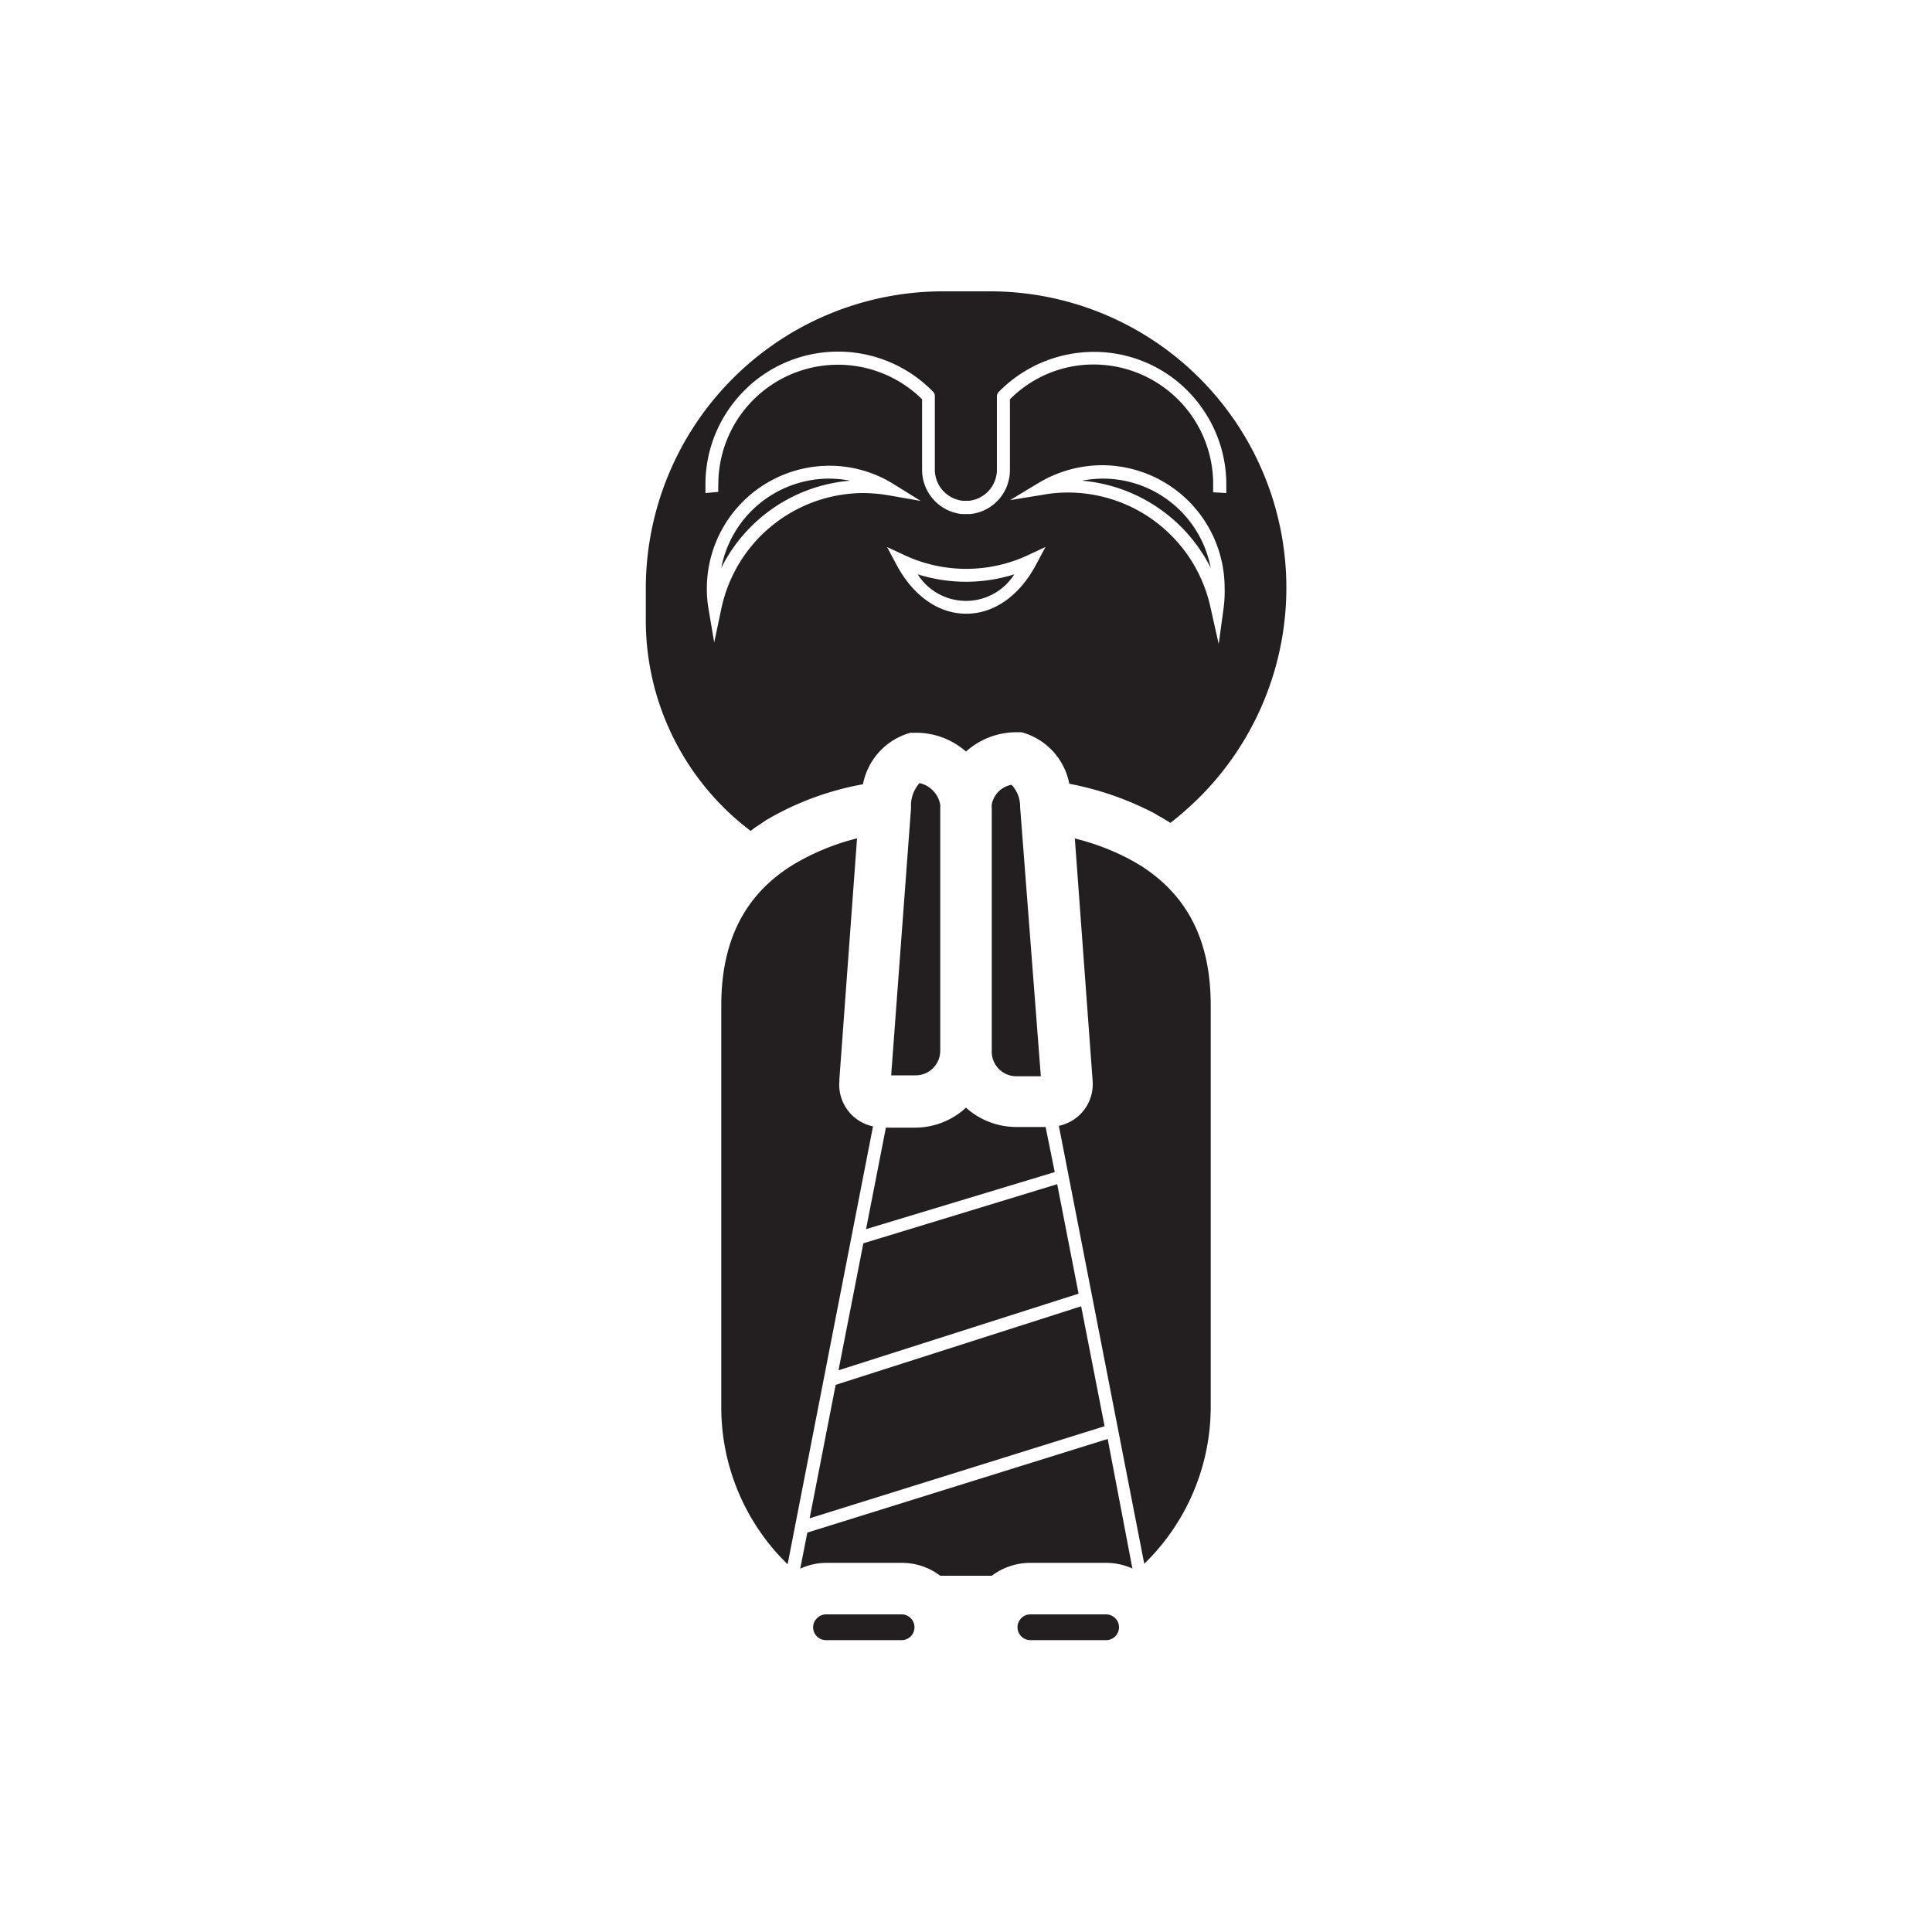 <svg id="Symbols" xmlns="http://www.w3.org/2000/svg" viewBox="0 0 150 150"><defs><style>.cls-1{fill:#231f20;}</style></defs><title>jizo-bold</title><g id="jizo_bold"><path class="cls-1" d="M66,37.32a12.32,12.32,0,0,0-10,6.77,8.54,8.54,0,0,1,8.36-6.93A8.94,8.94,0,0,1,66,37.32Z"/><path class="cls-1" d="M78.75,44.59a4.44,4.44,0,0,1-7.5,0A12.46,12.46,0,0,0,78.75,44.59Z"/><path class="cls-1" d="M94,44.09a12.37,12.37,0,0,0-10-6.77,9,9,0,0,1,1.64-.16A8.53,8.53,0,0,1,94,44.09Z"/><path class="cls-1" d="M86.88,126.34a1,1,0,0,1-1,1H80a1,1,0,0,1,0-2h5.88a1.05,1.05,0,0,1,.8.4A1,1,0,0,1,86.88,126.34Z"/><path class="cls-1" d="M71,126.34a1,1,0,0,1-1,1H64.13a1,1,0,0,1-1-1,1,1,0,0,1,.21-.6l.07-.08a1,1,0,0,1,.72-.32H70A1,1,0,0,1,71,126.34Z"/><path class="cls-1" d="M87.92,121.78a5,5,0,0,0-2-.44H80a5,5,0,0,0-3,1v0H73v0a4.92,4.92,0,0,0-3-1H64.13a4.93,4.93,0,0,0-2,.45l.55-2.8L86,111.72Z"/><polygon class="cls-1" points="85.76 110.73 62.86 117.88 64.88 107.52 83.94 101.42 85.76 110.73"/><polygon class="cls-1" points="83.74 100.44 65.1 106.39 67.03 96.53 82.08 91.94 83.74 100.44"/><path class="cls-1" d="M81.89,91,67.24,95.43l1.54-7.88h.27l1,0c.32,0,.67,0,1,0A5.85,5.85,0,0,0,75,86a5.85,5.85,0,0,0,3.92,1.5c.35,0,.7,0,1,0l1,0h.26Z"/><path class="cls-1" d="M67.78,87.45l-6.63,34A17,17,0,0,1,56,109.16V78.06c0-5,1.81-8.59,5.54-10.9a18.18,18.18,0,0,1,5-2.07L65.17,83.77v.16A3.3,3.3,0,0,0,67.78,87.45Z"/><path class="cls-1" d="M73,62.77v18.8a1.91,1.91,0,0,1-1.92,1.92c-.43,0-.84,0-1.24,0l-.65,0,1.54-20.72v-.18a2.62,2.62,0,0,1,.66-1.79,2,2,0,0,1,1,.54A2,2,0,0,1,73,62.5,2.45,2.45,0,0,1,73,62.77Z"/><path class="cls-1" d="M80.81,83.56l-.65,0c-.4,0-.81,0-1.24,0A1.91,1.91,0,0,1,77,81.57V62.77a2.23,2.23,0,0,1,0-.32,2,2,0,0,1,.53-1,2,2,0,0,1,1-.52,2.41,2.41,0,0,1,.67,1.71Z"/><path class="cls-1" d="M94,78.06v31.1a17,17,0,0,1-5.16,12.25l-6.63-34a3.31,3.31,0,0,0,2.62-3.52L83.45,65.1a18.44,18.44,0,0,1,4.19,1.58c.39.21.76.42,1.1.64C92.29,69.66,94,73.16,94,78.06Z"/><path class="cls-1" d="M94.62,31a23,23,0,0,0-17.76-8.38H73.14a23.08,23.08,0,0,0-23,23v2.59a20.49,20.49,0,0,0,8.14,16.3c.13-.1.27-.21.42-.31l.44-.29.3-.21A22.74,22.74,0,0,1,67,60.89a5.16,5.16,0,0,1,3.69-4l.39,0A5.88,5.88,0,0,1,75,58.35a5.88,5.88,0,0,1,3.92-1.5l.39,0a5.15,5.15,0,0,1,3.71,4,23.94,23.94,0,0,1,6.52,2.25,3.52,3.52,0,0,1,.4.24c.15.07.31.17.46.26s.32.18.47.29a25.55,25.55,0,0,0,2.27-2A23,23,0,0,0,94.62,31ZM67,38.28a11.31,11.31,0,0,0-11,9l-.55,2.6L55,47.22a9.08,9.08,0,0,1-.12-1.54,9.53,9.53,0,0,1,9.51-9.52,9.4,9.4,0,0,1,4.9,1.37l2.19,1.36-2.53-.44A12.35,12.35,0,0,0,67,38.28Zm13.47,5.5c-1.29,2.46-3.28,3.87-5.45,3.87s-4.16-1.41-5.45-3.87l-.7-1.31,1.35.63a11.35,11.35,0,0,0,9.6,0l1.35-.63ZM95,47.22,94.62,50,94,47.24a11.33,11.33,0,0,0-11-9,10.78,10.78,0,0,0-2,.17l-2.58.42,2.24-1.35a9.63,9.63,0,0,1,4.91-1.36,9.53,9.53,0,0,1,9.51,9.52A10.18,10.18,0,0,1,95,47.22Zm-.81-9c0-.22,0-.43,0-.63a9.29,9.29,0,0,0-9.3-9.29A9.15,9.15,0,0,0,78.41,31v5.5a3.43,3.43,0,0,1-3.06,3.41h-.7a3.46,3.46,0,0,1-3.06-3.41V31a9.29,9.29,0,0,0-15.82,6.6,5.83,5.83,0,0,0,0,.59l-1,.09c0-.22,0-.45,0-.68A10.28,10.28,0,0,1,58,30.12l.14-.14a10.29,10.29,0,0,1,14.3.43v0h0a.46.46,0,0,1,.14.34v5.72a2.44,2.44,0,0,0,2.16,2.41h.5a2.43,2.43,0,0,0,2.16-2.41V30.77a.48.48,0,0,1,.14-.34h0v0a10.35,10.35,0,0,1,7.37-3.11,10.22,10.22,0,0,1,8.25,4.13l.12.17a10.23,10.23,0,0,1,1.93,6c0,.22,0,.45,0,.66Z"/></g></svg>